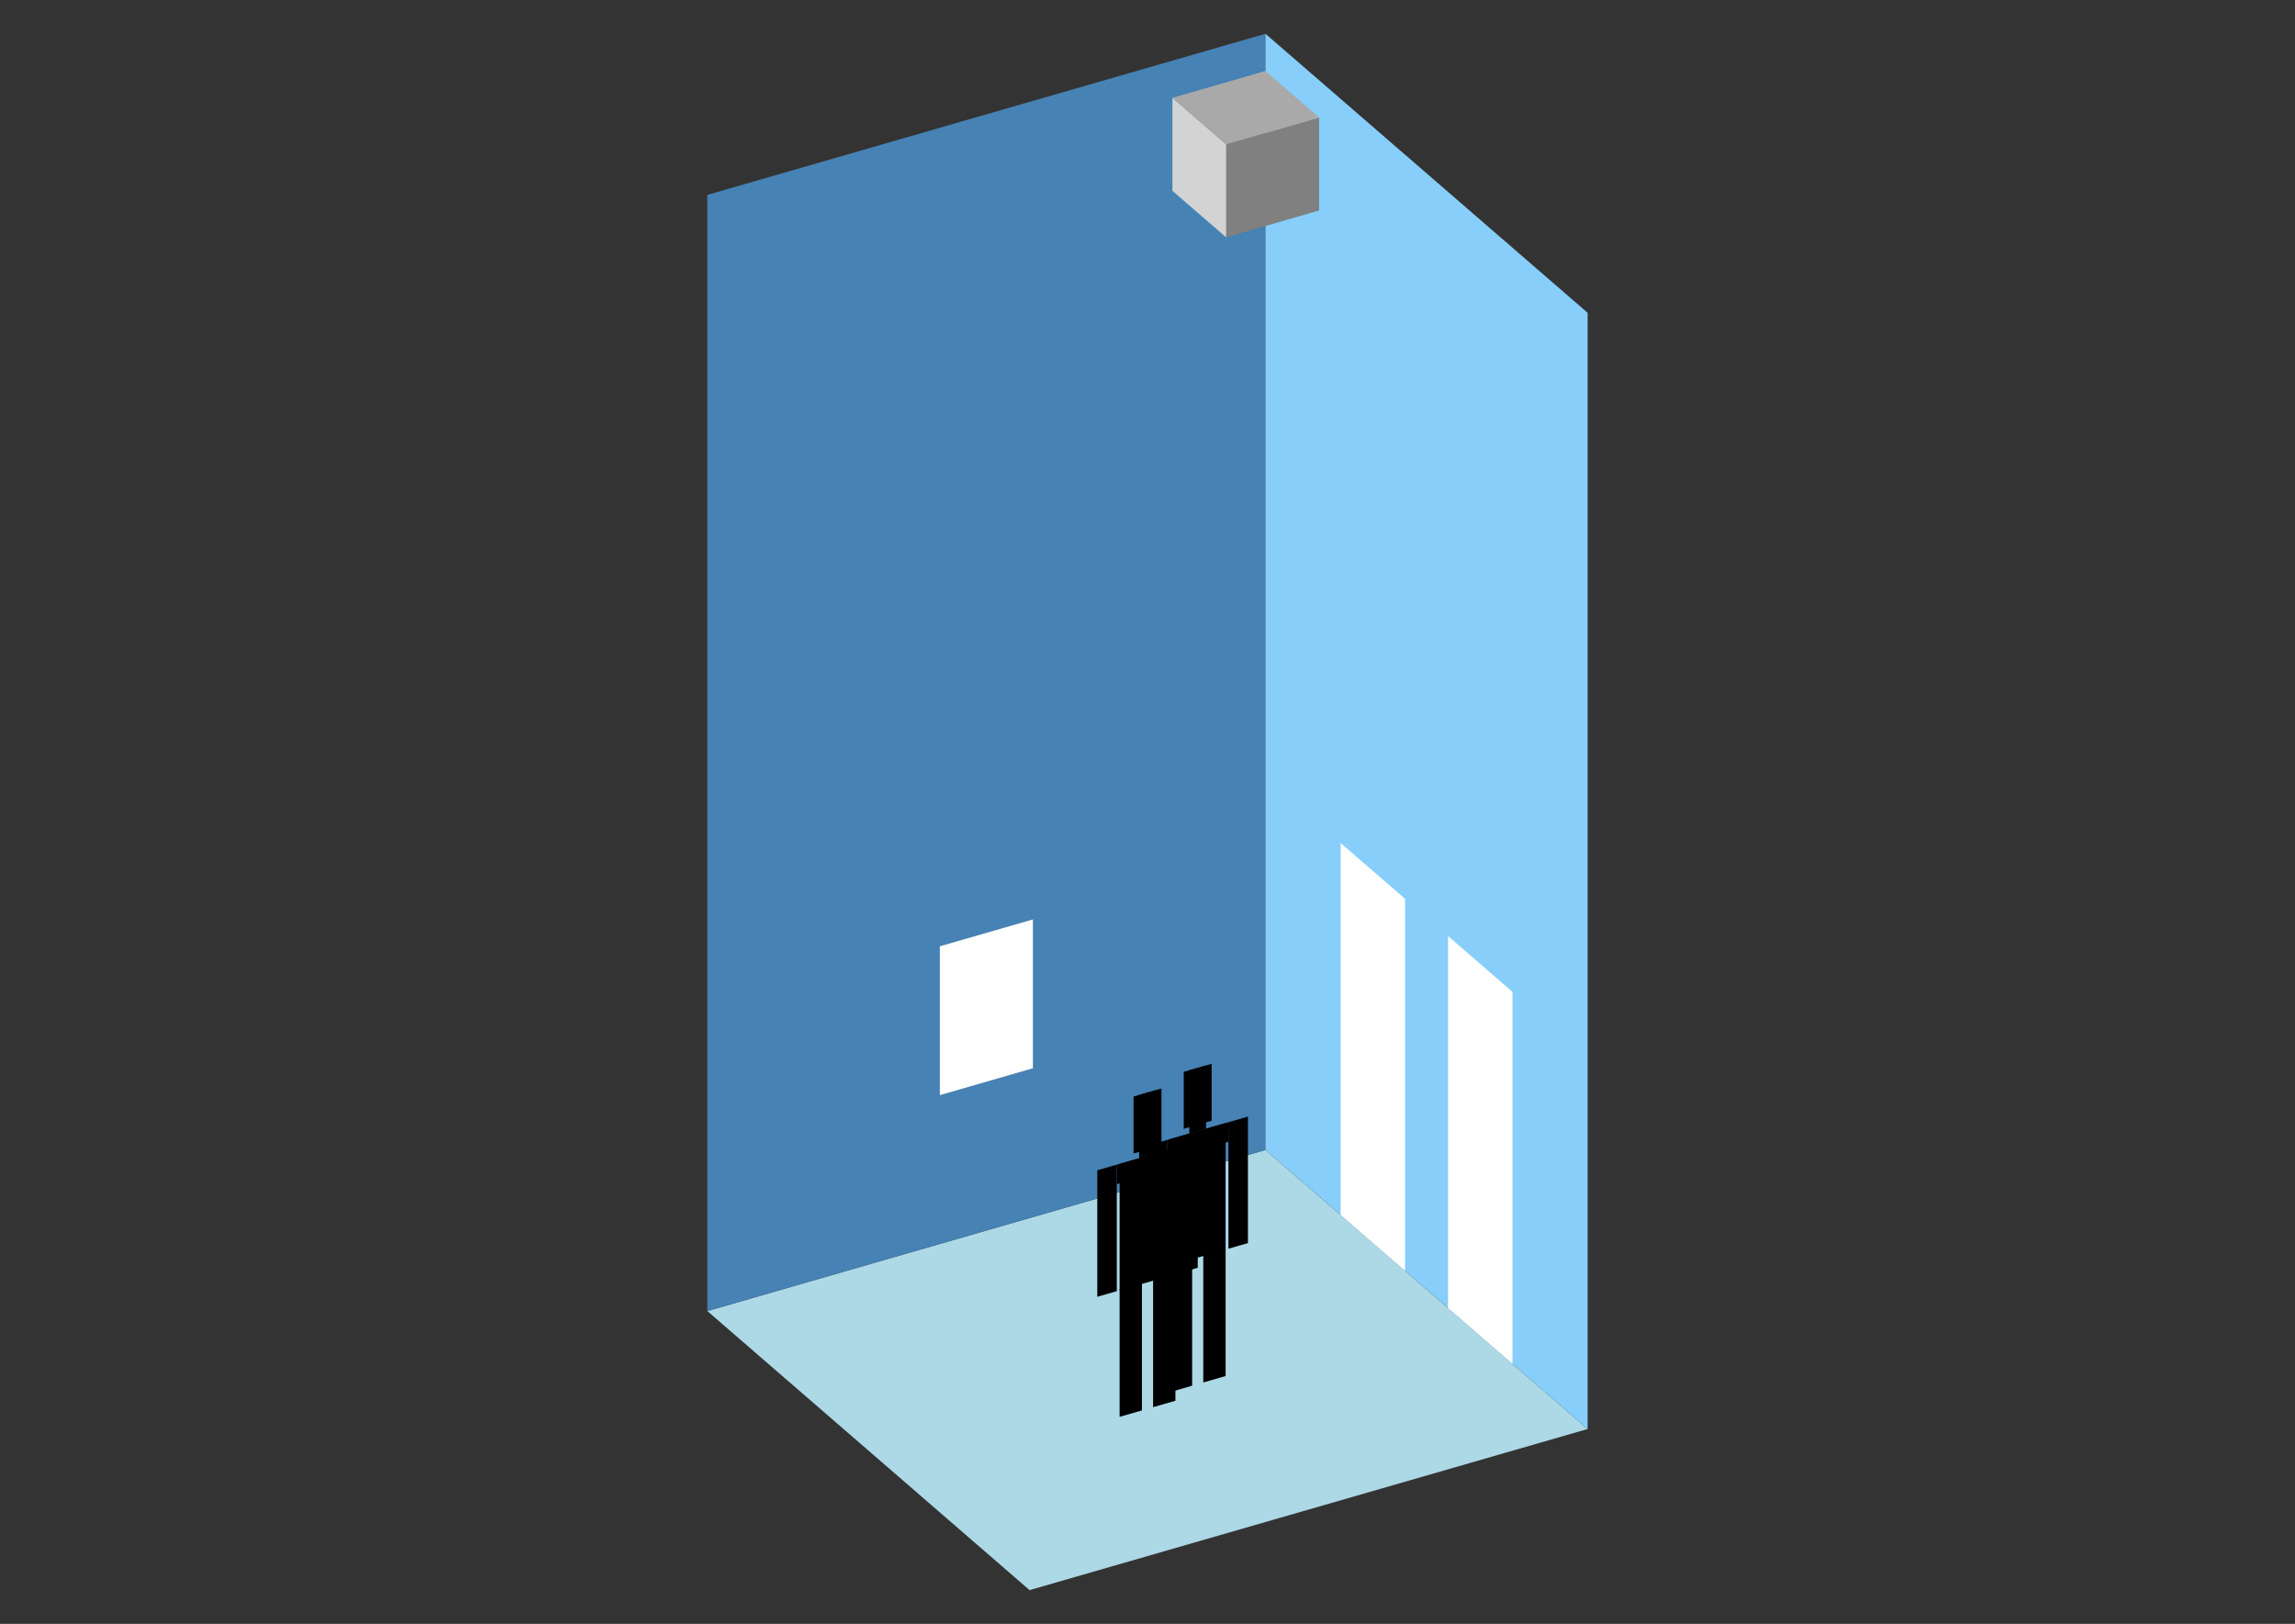 <?xml version="1.0" encoding="UTF-8"?>
<svg
  xmlns="http://www.w3.org/2000/svg"
  width="848"
  height="600"
  style="background-color:white"
>
  <rect width="100%" height="100%" fill="#333333" stroke="none"/>
  <polygon fill="lightblue" points="380.423,587.526 261.368,484.421 467.577,424.893 586.632,527.998" />
  <polygon fill="steelblue" points="261.368,484.421 261.368,72.002 467.577,12.474 467.577,424.893" />
  <polygon fill="lightskyblue" points="586.632,527.998 586.632,115.579 467.577,12.474 467.577,424.893" />
  <polygon fill="white" points="519.168,469.572 519.168,332.099 495.357,311.478 495.357,448.951" />
  <polygon fill="white" points="558.853,503.94 558.853,366.467 535.042,345.846 535.042,483.319" />
  <polygon fill="white" points="347.288,404.629 347.288,349.639 381.657,339.718 381.657,394.707" />
  <polygon fill="grey" points="453.051,87.695 453.051,53.327 487.42,43.406 487.42,77.774" />
  <polygon fill="lightgrey" points="453.051,87.695 453.051,53.327 433.209,36.143 433.209,70.511" />
  <polygon fill="darkgrey" points="453.051,53.327 433.209,36.143 467.577,26.222 487.42,43.406" />
  <polygon fill="hsl(324.0,50.0%,54.496%)" points="432.24,514.38 432.24,467.172 440.488,464.791 440.488,511.999" />
  <polygon fill="hsl(324.0,50.0%,54.496%)" points="452.861,508.427 452.861,461.219 444.612,463.6 444.612,510.809" />
  <polygon fill="hsl(324.0,50.0%,54.496%)" points="423.991,470.02 423.991,423.28 431.209,421.196 431.209,467.937" />
  <polygon fill="hsl(324.0,50.0%,54.496%)" points="453.892,461.389 453.892,414.648 461.109,412.565 461.109,459.306" />
  <polygon fill="hsl(324.0,50.0%,54.496%)" points="431.209,428.414 431.209,421.196 453.892,414.648 453.892,421.866" />
  <polygon fill="hsl(324.0,50.0%,54.496%)" points="432.24,467.639 432.24,420.899 452.861,414.946 452.861,461.687" />
  <polygon fill="hsl(324.0,50.0%,54.496%)" points="437.395,417.073 437.395,396.04 447.706,393.064 447.706,414.097" />
  <polygon fill="hsl(324.0,50.0%,54.496%)" points="439.457,418.815 439.457,395.445 445.643,393.659 445.643,417.029" />
  <polygon fill="hsl(324.0,50.0%,53.125%)" points="413.696,523.504 413.696,476.295 421.945,473.914 421.945,521.123" />
  <polygon fill="hsl(324.0,50.0%,53.125%)" points="434.317,517.551 434.317,470.343 426.069,472.724 426.069,519.932" />
  <polygon fill="hsl(324.0,50.0%,53.125%)" points="405.448,479.144 405.448,432.403 412.665,430.32 412.665,477.06" />
  <polygon fill="hsl(324.0,50.0%,53.125%)" points="435.348,470.512 435.348,423.772 442.566,421.688 442.566,468.429" />
  <polygon fill="hsl(324.0,50.0%,53.125%)" points="412.665,437.537 412.665,430.32 435.348,423.772 435.348,430.989" />
  <polygon fill="hsl(324.0,50.0%,53.125%)" points="413.696,476.763 413.696,430.022 434.317,424.069 434.317,470.81" />
  <polygon fill="hsl(324.0,50.0%,53.125%)" points="418.852,426.197 418.852,405.163 429.162,402.187 429.162,423.22" />
  <polygon fill="hsl(324.0,50.0%,53.125%)" points="420.914,427.939 420.914,404.568 427.1,402.782 427.1,426.153" />
</svg>
